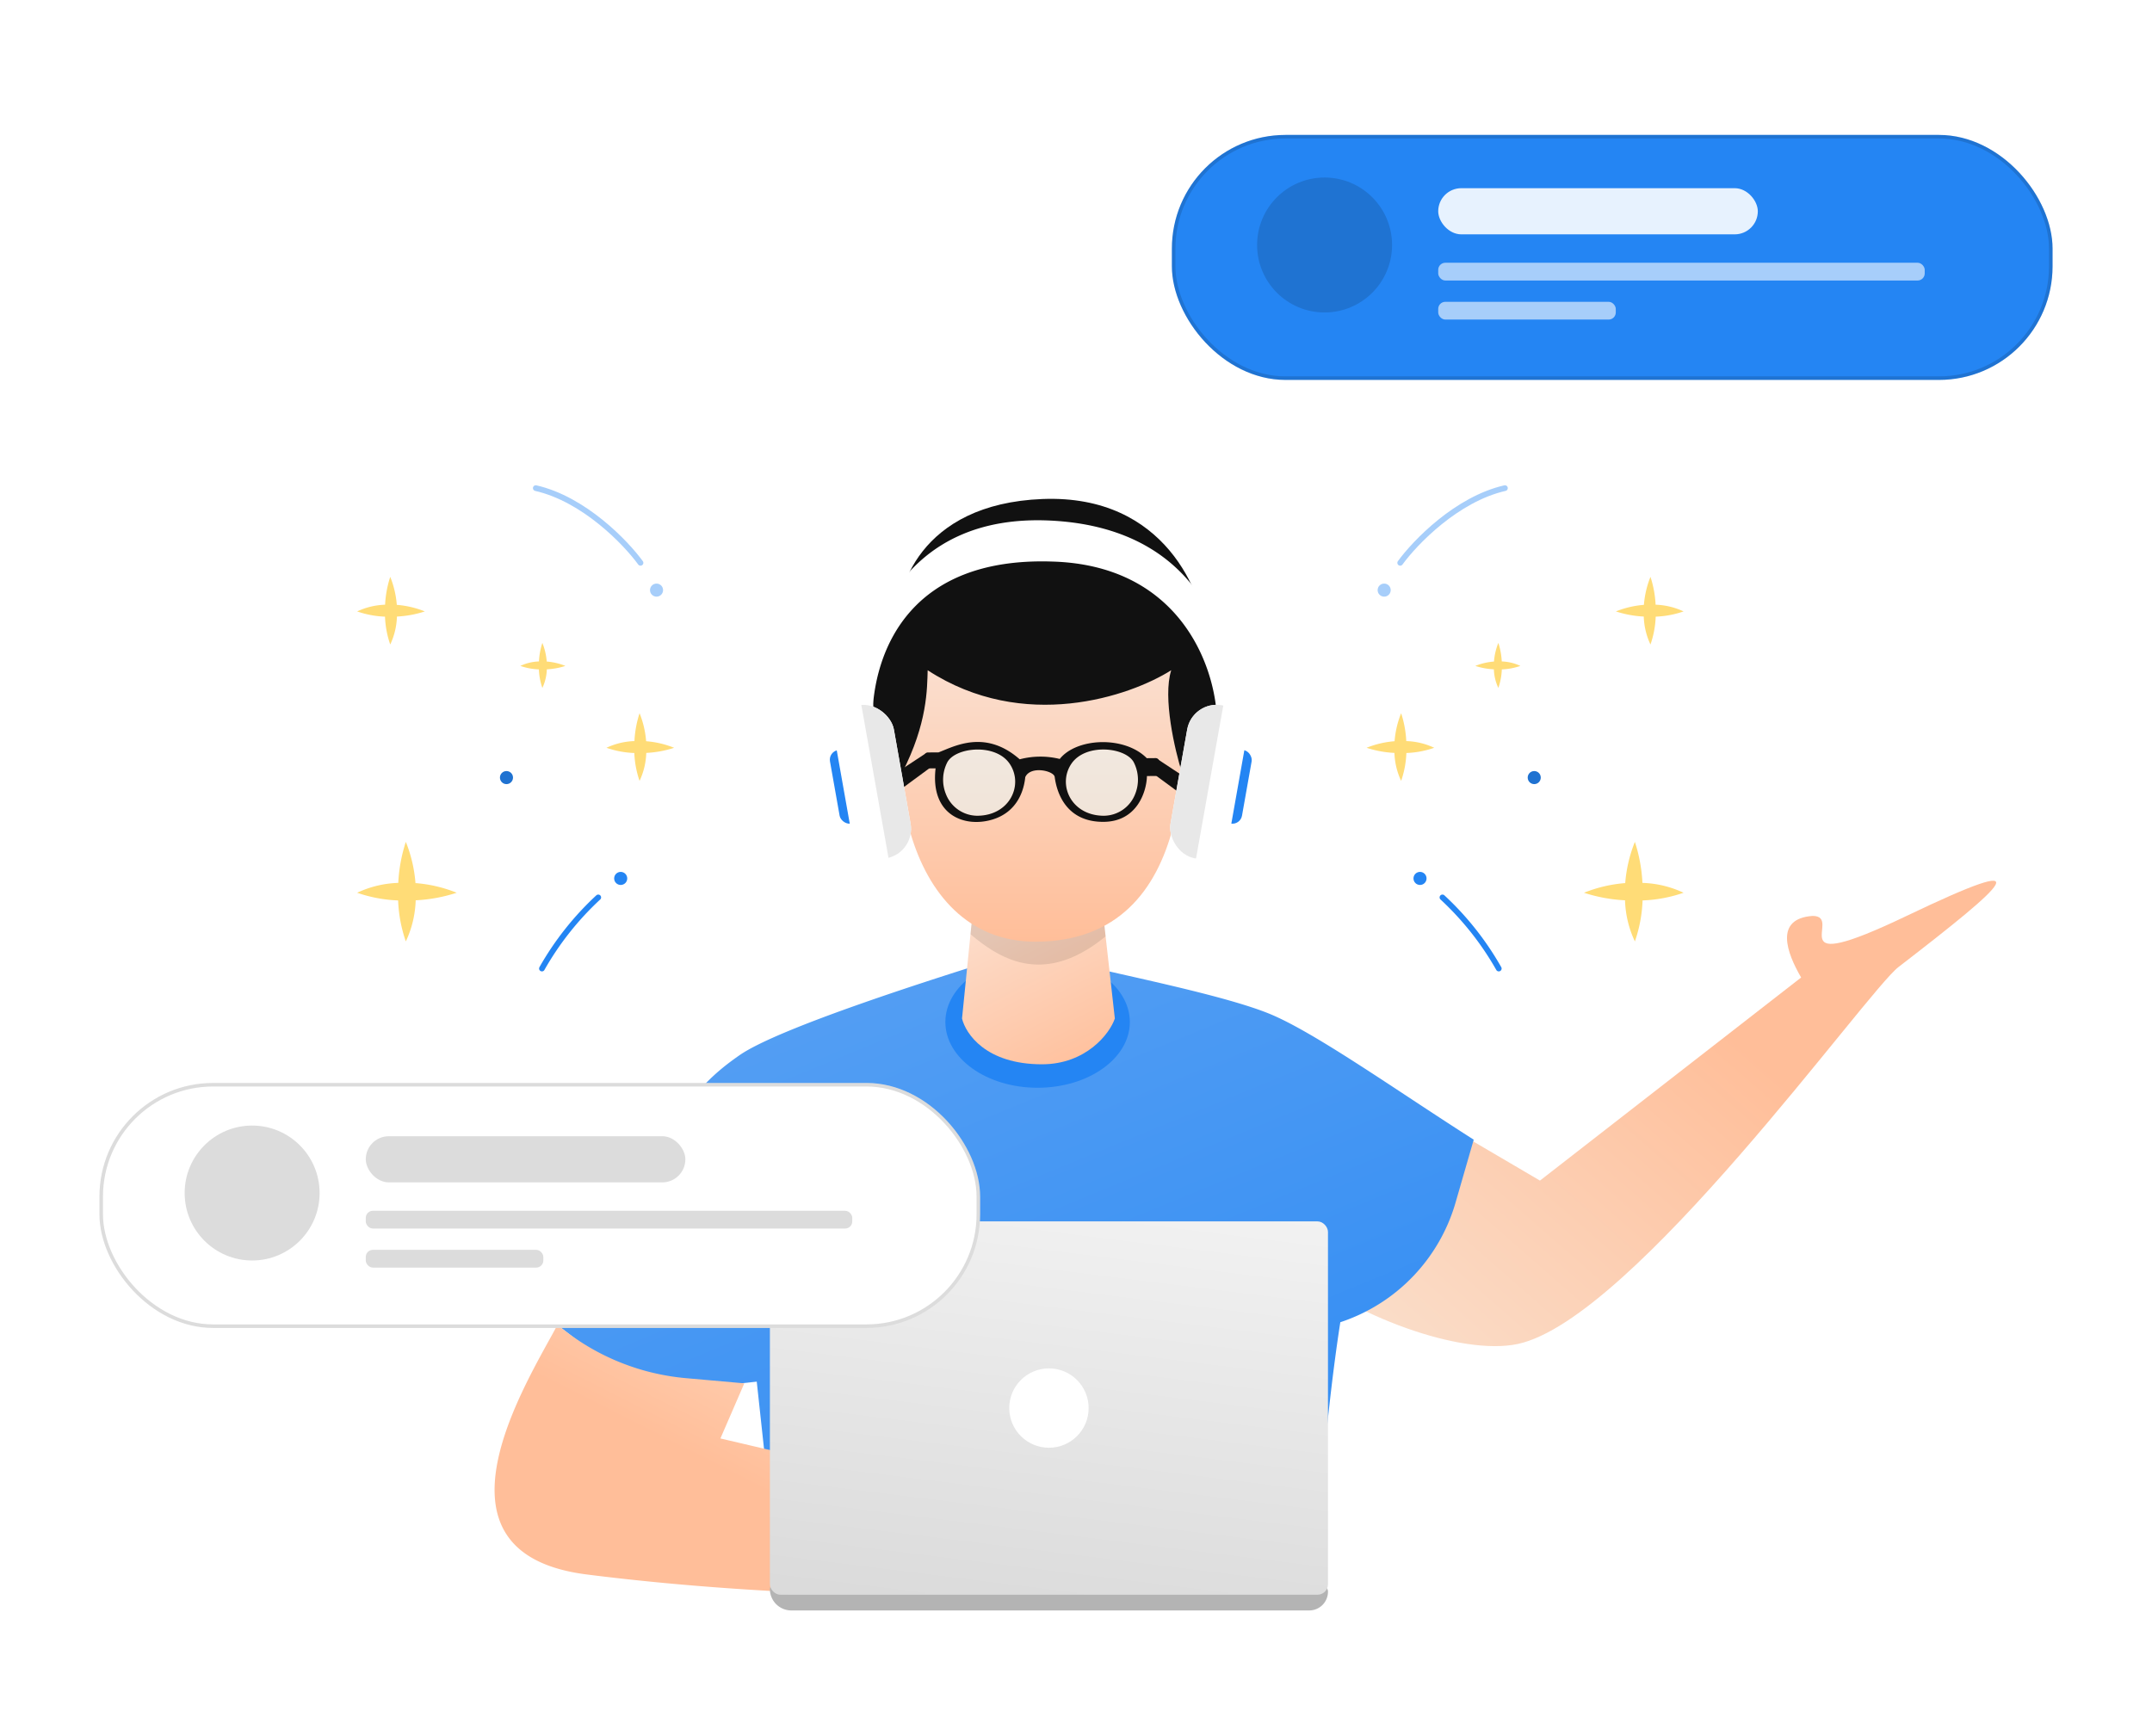 <svg xmlns="http://www.w3.org/2000/svg" xmlns:xlink="http://www.w3.org/1999/xlink" width="606" height="489" viewBox="0 0 606 489">
  <defs>
    <linearGradient id="linear-gradient" x1="-0.102" y1="-0.988" x2="0.82" y2="1.082" gradientUnits="objectBoundingBox">
      <stop offset="0" stop-color="#ffefe0"/>
      <stop offset="0.042" stop-color="#fafafa"/>
      <stop offset="1" stop-color="#ffbe99"/>
    </linearGradient>
    <linearGradient id="linear-gradient-2" x1="-0.213" y1="1.091" x2="0.638" y2="0.435" gradientUnits="objectBoundingBox">
      <stop offset="0" stop-color="#ffefe0"/>
      <stop offset="0.067" stop-color="#f8e9db"/>
      <stop offset="1" stop-color="#ffbe99"/>
    </linearGradient>
    <linearGradient id="linear-gradient-3" x1="1.036" y1="1.181" x2="0.363" y2="0.031" gradientUnits="objectBoundingBox">
      <stop offset="0" stop-color="#2485f3"/>
      <stop offset="1" stop-color="#539ef3"/>
    </linearGradient>
    <linearGradient id="linear-gradient-4" x1="0.963" y1="-0.605" x2="0.152" y2="0.131" gradientUnits="objectBoundingBox">
      <stop offset="0.068" stop-color="#ffefe0"/>
      <stop offset="1" stop-color="#ffbe99"/>
    </linearGradient>
    <clipPath id="clip-path">
      <path id="Caminho_5251" data-name="Caminho 5251" d="M218.429,248.388l3.63-36.149H257.4l4.06,36.149c-1.419,4.257-8.119,12.893-20.525,12.893C225.126,261.281,219.442,252.645,218.429,248.388Z" fill="url(#linear-gradient)"/>
    </clipPath>
    <linearGradient id="linear-gradient-6" x1="0.5" y1="-0.309" x2="0.5" y2="1" gradientUnits="objectBoundingBox">
      <stop offset="0" stop-color="#ffefe0"/>
      <stop offset="0.067" stop-color="#f7f7f7"/>
      <stop offset="1" stop-color="#ffbe99"/>
    </linearGradient>
    <clipPath id="clip-path-2">
      <rect id="Retângulo_1123" data-name="Retângulo 1123" width="16.867" height="43.773" rx="8.433" transform="translate(205.412 201.794) rotate(169.946)" fill="#fff"/>
    </clipPath>
    <clipPath id="clip-path-3">
      <rect id="Retângulo_1124" data-name="Retângulo 1124" width="16.867" height="43.773" rx="8.433" transform="translate(283.304 158.693) rotate(10.054)" fill="#fff"/>
    </clipPath>
    <linearGradient id="linear-gradient-7" x1="0.706" y1="-0.751" x2="0.337" y2="1.232" gradientUnits="objectBoundingBox">
      <stop offset="0.017" stop-color="#fff"/>
      <stop offset="1" stop-color="#d7d7d7"/>
    </linearGradient>
    <filter id="Retângulo_1108" x="19" y="296" width="266" height="87" filterUnits="userSpaceOnUse">
      <feOffset dy="3" input="SourceAlpha"/>
      <feGaussianBlur stdDeviation="3" result="blur"/>
      <feFlood flood-opacity="0.039"/>
      <feComposite operator="in" in2="blur"/>
      <feComposite in="SourceGraphic"/>
    </filter>
    <filter id="Retângulo_1108-2" x="321" y="29" width="266" height="87" filterUnits="userSpaceOnUse">
      <feOffset dy="3" input="SourceAlpha"/>
      <feGaussianBlur stdDeviation="3" result="blur-2"/>
      <feFlood flood-opacity="0.039"/>
      <feComposite operator="in" in2="blur-2"/>
      <feComposite in="SourceGraphic"/>
    </filter>
  </defs>
  <g id="features" transform="translate(4824 -3583)">
    <g id="Grupo_8040" data-name="Grupo 8040" transform="translate(-888.06 -24)">
      <g id="Grupo_8038" data-name="Grupo 8038" transform="translate(-3888.523 3645.462)">
        <path id="Caminho_5305" data-name="Caminho 5305" d="M131.238,170.252a30.045,30.045,0,0,1,1.446-7.848,26.688,26.688,0,0,1,1.848,7.888,26.646,26.646,0,0,1,7.888,1.849,30,30,0,0,1-7.848,1.445,19.93,19.93,0,0,1-1.888,7.871,26.848,26.848,0,0,1-1.473-7.844,26.852,26.852,0,0,1-7.844-1.472A19.931,19.931,0,0,1,131.238,170.252Z" fill="#ffdc77" fill-rule="evenodd"/>
        <path id="Caminho_5306" data-name="Caminho 5306" d="M104.351,147.826a19.963,19.963,0,0,1,.962-5.224,17.766,17.766,0,0,1,1.23,5.25,17.751,17.751,0,0,1,5.251,1.231,20.014,20.014,0,0,1-5.224.962,13.279,13.279,0,0,1-1.257,5.239,17.891,17.891,0,0,1-.98-5.221,17.885,17.885,0,0,1-5.221-.98A13.262,13.262,0,0,1,104.351,147.826Z" fill="#ffdc77" fill-rule="evenodd"/>
        <path id="Caminho_5307" data-name="Caminho 5307" d="M61.027,131.848A30.038,30.038,0,0,1,62.473,124a26.659,26.659,0,0,1,1.849,7.888,26.657,26.657,0,0,1,7.888,1.849,30.049,30.049,0,0,1-7.848,1.445,19.927,19.927,0,0,1-1.889,7.871A26.879,26.879,0,0,1,61,135.209a26.881,26.881,0,0,1-7.844-1.472A19.926,19.926,0,0,1,61.027,131.848Z" fill="#ffdc77" fill-rule="evenodd"/>
        <path id="Caminho_5308" data-name="Caminho 5308" d="M64.736,210.189a44.209,44.209,0,0,1,2.126-11.547,39.225,39.225,0,0,1,2.72,11.606,39.211,39.211,0,0,1,11.605,2.72,44.205,44.205,0,0,1-11.546,2.126,29.322,29.322,0,0,1-2.779,11.58,39.533,39.533,0,0,1-2.166-11.54,39.544,39.544,0,0,1-11.54-2.166A29.306,29.306,0,0,1,64.736,210.189Z" fill="#ffdc77" fill-rule="evenodd"/>
        <circle id="Elipse_144" data-name="Elipse 144" cx="1.841" cy="1.841" r="1.841" transform="translate(93.364 178.693)" fill="#1f72d1"/>
        <circle id="Elipse_145" data-name="Elipse 145" cx="1.841" cy="1.841" r="1.841" transform="translate(135.622 125.896)" fill="#a7cefa"/>
        <circle id="Elipse_146" data-name="Elipse 146" cx="1.841" cy="1.841" r="1.841" transform="translate(43.002 171.383)" fill="#fff"/>
        <circle id="Elipse_147" data-name="Elipse 147" cx="1.841" cy="1.841" r="1.841" transform="translate(125.529 207.093)" fill="#2485f3"/>
        <path id="Caminho_5309" data-name="Caminho 5309" d="M132.951,120.052c-4.163-5.718-15.89-17.931-29.494-21.041" fill="none" stroke="#a7cefa" stroke-linecap="round" stroke-width="1.603"/>
        <path id="Caminho_5310" data-name="Caminho 5310" d="M37.074,168.288c-6.153-3.487-21.878-9.766-35.551-6.979" fill="none" stroke="#fff" stroke-linecap="round" stroke-width="1.603"/>
        <path id="Caminho_5311" data-name="Caminho 5311" d="M121.05,214.283a83.386,83.386,0,0,0-15.858,20.031" fill="none" stroke="#2485f3" stroke-linecap="round" stroke-width="1.603"/>
        <path id="Caminho_5312" data-name="Caminho 5312" d="M348.588,170.252a30.053,30.053,0,0,0-1.445-7.848,26.661,26.661,0,0,0-1.849,7.888,26.646,26.646,0,0,0-7.888,1.849,30,30,0,0,0,7.848,1.445,19.909,19.909,0,0,0,1.889,7.871,26.879,26.879,0,0,0,1.472-7.844,26.852,26.852,0,0,0,7.844-1.472A19.926,19.926,0,0,0,348.588,170.252Z" fill="#ffdc77" fill-rule="evenodd"/>
        <path id="Caminho_5313" data-name="Caminho 5313" d="M375.476,147.826a20.007,20.007,0,0,0-.962-5.224,17.739,17.739,0,0,0-1.231,5.25,17.751,17.751,0,0,0-5.251,1.231,20.013,20.013,0,0,0,5.224.962,13.258,13.258,0,0,0,1.258,5.239,17.924,17.924,0,0,0,.98-5.221,17.891,17.891,0,0,0,5.221-.98A13.266,13.266,0,0,0,375.476,147.826Z" fill="#ffdc77" fill-rule="evenodd"/>
        <path id="Caminho_5314" data-name="Caminho 5314" d="M418.8,131.848A30.036,30.036,0,0,0,417.353,124a26.681,26.681,0,0,0-1.848,7.888,26.66,26.66,0,0,0-7.889,1.849,30.054,30.054,0,0,0,7.849,1.445,19.929,19.929,0,0,0,1.888,7.871,26.887,26.887,0,0,0,1.473-7.844,26.872,26.872,0,0,0,7.843-1.472A19.92,19.92,0,0,0,418.8,131.848Z" fill="#ffdc77" fill-rule="evenodd"/>
        <path id="Caminho_5315" data-name="Caminho 5315" d="M415.09,210.189a44.209,44.209,0,0,0-2.127-11.547,39.243,39.243,0,0,0-2.72,11.606,39.213,39.213,0,0,0-11.605,2.72,44.2,44.2,0,0,0,11.546,2.126,29.327,29.327,0,0,0,2.779,11.58,39.509,39.509,0,0,0,2.166-11.54,39.542,39.542,0,0,0,11.54-2.166A29.3,29.3,0,0,0,415.09,210.189Z" fill="#ffdc77" fill-rule="evenodd"/>
        <circle id="Elipse_148" data-name="Elipse 148" cx="1.841" cy="1.841" r="1.841" transform="translate(386.462 182.375) rotate(180)" fill="#1f72d1"/>
        <circle id="Elipse_149" data-name="Elipse 149" cx="1.841" cy="1.841" r="1.841" transform="translate(344.204 129.578) rotate(180)" fill="#a7cefa"/>
        <circle id="Elipse_150" data-name="Elipse 150" cx="1.841" cy="1.841" r="1.841" transform="translate(436.824 175.065) rotate(180)" fill="#fff"/>
        <circle id="Elipse_151" data-name="Elipse 151" cx="1.841" cy="1.841" r="1.841" transform="translate(354.297 210.775) rotate(180)" fill="#2485f3"/>
        <path id="Caminho_5316" data-name="Caminho 5316" d="M346.875,120.052c4.163-5.718,15.89-17.931,29.494-21.041" fill="none" stroke="#a7cefa" stroke-linecap="round" stroke-width="1.603"/>
        <path id="Caminho_5317" data-name="Caminho 5317" d="M442.752,168.288c6.153-3.487,21.878-9.766,35.551-6.979" fill="none" stroke="#fff" stroke-linecap="round" stroke-width="1.603"/>
        <path id="Caminho_5318" data-name="Caminho 5318" d="M358.776,214.283a83.386,83.386,0,0,1,15.858,20.031" fill="none" stroke="#2485f3" stroke-linecap="round" stroke-width="1.603"/>
      </g>
      <g id="Grupo_8039" data-name="Grupo 8039" transform="translate(748.06)">
        <g id="Grupo_8022" data-name="Grupo 8022" transform="translate(-4631.523 3645.462)">
          <path id="Caminho_5235" data-name="Caminho 5235" d="M381.172,294.036,341.45,270.718l-31.2,46.432c18.228,15.212,48.851,26.275,64.675,22.9,32.474-6.933,98.1-99.136,107.2-106.156,31-23.9,41.074-32.966,2.286-14.4-36.981,17.7-17.394,0-26.454,0-10.885.76-7.278,10.421-3.238,17.343Z" fill="url(#linear-gradient-2)"/>
          <path id="Caminho_5236" data-name="Caminho 5236" d="M155.79,258.711c11.207-7.782,55.489-21.8,74.937-27.837l20.575,2.245c12.964,3.214,40.771,8.693,53.561,13.879s36,21.722,57.658,35.512l-5.113,17.708a50.146,50.146,0,0,1-32.453,33.706c-4.045,25.722-7.533,67.539-6.957,80.5l-150.486-.117-6.889-63.648-30.989,3.32-26.177-20.058C136.234,277.23,141.782,268.439,155.79,258.711Z" fill="url(#linear-gradient-3)"/>
          <path id="Caminho_5237" data-name="Caminho 5237" d="M112.739,404.965c-47.681-6.045-16.67-54.37-8.216-70.329a65.1,65.1,0,0,0,36.164,15.041l16.431,1.459-6.728,15.522,72.639,17.006,10.191,28.271C225.961,410.7,172.032,412.484,112.739,404.965Z" fill="url(#linear-gradient-4)"/>
          <ellipse id="Elipse_140" data-name="Elipse 140" cx="25.972" cy="18.508" rx="25.972" ry="18.508" transform="translate(213.738 230.875)" fill="#2485f3"/>
          <path id="Caminho_5239" data-name="Caminho 5239" d="M218.429,248.388l3.63-36.149H257.4l4.06,36.149c-1.419,4.257-8.119,12.893-20.525,12.893C225.126,261.281,219.442,252.645,218.429,248.388Z" fill="url(#linear-gradient)"/>
          <g id="Grupo_de_máscara_15" data-name="Grupo de máscara 15" clip-path="url(#clip-path)">
            <g id="Grupo_8025" data-name="Grupo 8025">
              <path id="Caminho_5250" data-name="Caminho 5250" d="M270.142,213.623c-31.959,39.542-49.818,7.748-59.043,2.979l6.339-26.732,37.842-4.519Z" opacity="0.1"/>
            </g>
          </g>
          <path id="Caminho_5241" data-name="Caminho 5241" d="M239.1,226.751c-38.117,0-44.672-54.715-32.9-79.741,26.5-32.387,59.622-13.495,72.871,0C282.263,167.865,285.78,226.751,239.1,226.751Z" fill="url(#linear-gradient-6)"/>
          <path id="Caminho_5242" data-name="Caminho 5242" d="M279.724,184.893l-7.468-5.5,1.155-4.1,8.53,5.625Z" fill="#111"/>
          <path id="Caminho_5243" data-name="Caminho 5243" d="M201.919,183.3l7.468-5.5-1.155-4.1-8.53,5.624Z" fill="#111"/>
          <path id="Caminho_5244" data-name="Caminho 5244" d="M208.753,150.3c27.024,17.607,56.982,7.336,68.583,0-2.443,7.7,1.018,22.513,3.053,28.954,17.584-22.9,11.835-35.263,6.763-38.584-.845-11.412-11.22-39.946-46.049-38.594s-41.588,26.055-40.6,35.213c-13.188,17.922-5.342,35.444,1.019,41.965C208.753,165.212,208.588,155.363,208.753,150.3Z" fill="#111"/>
          <g id="Grupo_8015" data-name="Grupo 8015">
            <path id="Caminho_5245" data-name="Caminho 5245" d="M243.871,119.695c-40.343-1.351-49.329,25.181-50.535,40.587a2.369,2.369,0,0,1-2.343,2.205,2.233,2.233,0,0,1-2.255-2.416c1.76-19.754,12.292-54.272,55.133-51.892,43.256,2.4,51.718,36.838,50.391,56.034a1.954,1.954,0,0,1-1.969,1.8,2.094,2.094,0,0,1-2.069-2.033C289.588,148.056,279,120.713,243.871,119.695Z" fill="#fff"/>
          </g>
          <g id="Grupo_8016" data-name="Grupo 8016">
            <rect id="Retângulo_1116" data-name="Retângulo 1116" width="5.476" height="21.013" rx="2.738" transform="translate(295.068 172.316) rotate(10.054)" fill="#2485f3"/>
          </g>
          <g id="Grupo_8017" data-name="Grupo 8017">
            <rect id="Retângulo_1117" data-name="Retângulo 1117" width="16.867" height="43.773" rx="8.433" transform="translate(283.304 158.693) rotate(10.054)" fill="#fff"/>
          </g>
          <g id="Grupo_8018" data-name="Grupo 8018">
            <rect id="Retângulo_1118" data-name="Retângulo 1118" width="5.476" height="21.013" rx="2.738" transform="translate(189.827 193.006) rotate(169.946)" fill="#2485f3"/>
          </g>
          <g id="Grupo_8019" data-name="Grupo 8019">
            <rect id="Retângulo_1119" data-name="Retângulo 1119" width="16.867" height="43.773" rx="8.433" transform="translate(205.412 201.794) rotate(169.946)" fill="#fff"/>
          </g>
          <g id="Grupo_8020" data-name="Grupo 8020">
            <g id="Grupo_de_máscara_13" data-name="Grupo de máscara 13" clip-path="url(#clip-path-2)">
              <rect id="Retângulo_1120" data-name="Retângulo 1120" width="21.94" height="47.517" transform="matrix(0.985, -0.175, 0.175, 0.985, 189.829, 158.692)" fill="#e8e8e8"/>
            </g>
          </g>
          <g id="Grupo_8021" data-name="Grupo 8021">
            <g id="Grupo_de_máscara_14" data-name="Grupo de máscara 14" clip-path="url(#clip-path-3)">
              <rect id="Retângulo_1121" data-name="Retângulo 1121" width="21.94" height="47.517" transform="translate(283.94 205.474) rotate(-169.902)" fill="#e8e8e8"/>
            </g>
          </g>
          <path id="Caminho_5246" data-name="Caminho 5246" d="M222.672,191.284a9.554,9.554,0,0,1-8.8-6.147,10.759,10.759,0,0,1,.459-9.007c2.389-4.176,13.618-5.341,17.552.559S231.885,191.284,222.672,191.284Z" fill="#e6fcff" opacity="0.5"/>
          <path id="Caminho_5247" data-name="Caminho 5247" d="M258.4,191.284a9.552,9.552,0,0,0,8.8-6.147,10.758,10.758,0,0,0-.458-9.007c-2.389-4.176-13.619-5.341-17.552.559S249.191,191.284,258.4,191.284Z" fill="#e6fcff" opacity="0.5"/>
          <path id="Caminho_5248" data-name="Caminho 5248" d="M234.67,175.387c-8.794-7.723-16.738-4.455-21.445-2.519-.523.215-1.007.414-1.447.58l-2.947.005a1,1,0,0,0-1,1.009l.022,2.478a1,1,0,0,0,1,.991h2.131c-1.544,13.251,8.228,16.8,16.043,14.408,6.968-2.129,8.833-8.154,9.206-11.934,1.49-3.3,8.025-1.777,8.283-.074.006.04.013.085.02.134h0c.307,2.074,1.852,12.522,13.615,12.537,9.635.012,12.248-8.6,12.351-12.9l2.494-.022a1,1,0,0,0,.991-1.009l-.027-3.031a1,1,0,0,0-1.009-.991l-2.494.022c-6.276-6.358-19.758-5.763-24.507.217A22.858,22.858,0,0,0,234.67,175.387Zm-12,15.9a9.554,9.554,0,0,1-8.8-6.147,10.762,10.762,0,0,1,.459-9.007c2.389-4.176,13.618-5.341,17.552.559S231.885,191.284,222.672,191.284Zm44.53-6.147a9.552,9.552,0,0,1-8.8,6.147c-9.212,0-13.145-8.695-9.212-14.6s15.163-4.735,17.552-.559A10.758,10.758,0,0,1,267.2,185.137Z" fill="#111" fill-rule="evenodd"/>
          <path id="Caminho_5249" data-name="Caminho 5249" d="M164.324,409.064a1,1,0,0,1,1-1H319.721a1.758,1.758,0,0,1,1.758,1.758,5.274,5.274,0,0,1-5.274,5.274H170.352A6.028,6.028,0,0,1,164.324,409.064Z" fill="#b4b4b4"/>
          <rect id="Retângulo_1122" data-name="Retângulo 1122" width="157.155" height="105.147" rx="2.947" transform="translate(164.324 305.524)" fill="url(#linear-gradient-7)"/>
          <circle id="Elipse_141" data-name="Elipse 141" cx="11.177" cy="11.177" r="11.177" transform="translate(231.725 346.922)" fill="#fff"/>
          <g id="Grupo_8023" data-name="Grupo 8023" transform="translate(-1007.477 -494.462)">
            <g transform="matrix(1, 0, 0, 1, 955, 456)" filter="url(#Retângulo_1108)">
              <g id="Retângulo_1108-3" data-name="Retângulo 1108" transform="translate(28 302)" fill="#fff" stroke="rgba(0,0,0,0.14)" stroke-width="1">
                <rect width="248" height="69" rx="32" stroke="none"/>
                <rect x="0.5" y="0.5" width="247" height="68" rx="31.5" fill="none"/>
              </g>
            </g>
            <rect id="Retângulo_1109" data-name="Retângulo 1109" width="90" height="13" rx="6.5" transform="translate(1058 776)" fill="rgba(0,0,0,0.14)"/>
            <rect id="Retângulo_1110" data-name="Retângulo 1110" width="137" height="5" rx="2" transform="translate(1058 797)" fill="rgba(0,0,0,0.14)"/>
            <circle id="Elipse_135" data-name="Elipse 135" cx="19" cy="19" r="19" transform="translate(1007 773)" fill="rgba(0,0,0,0.14)"/>
            <rect id="Retângulo_1112" data-name="Retângulo 1112" width="50" height="5" rx="2" transform="translate(1058 808)" fill="rgba(0,0,0,0.14)"/>
          </g>
          <g id="Grupo_8024" data-name="Grupo 8024" transform="translate(-705.477 -761.462)">
            <g transform="matrix(1, 0, 0, 1, 653, 723)" filter="url(#Retângulo_1108-2)">
              <g id="Retângulo_1108-4" data-name="Retângulo 1108" transform="translate(330 35)" fill="#2485f3" stroke="rgba(0,0,0,0.14)" stroke-width="1">
                <rect width="248" height="69" rx="32" stroke="none"/>
                <rect x="0.5" y="0.5" width="247" height="68" rx="31.5" fill="none"/>
              </g>
            </g>
            <rect id="Retângulo_1109-2" data-name="Retângulo 1109" width="90" height="13" rx="6.5" transform="translate(1058 776)" fill="#fff" opacity="0.89"/>
            <rect id="Retângulo_1110-2" data-name="Retângulo 1110" width="137" height="5" rx="2" transform="translate(1058 797)" fill="#fff" opacity="0.6"/>
            <circle id="Elipse_135-2" data-name="Elipse 135" cx="19" cy="19" r="19" transform="translate(1007 773)" fill="rgba(0,0,0,0.14)"/>
            <rect id="Retângulo_1112-2" data-name="Retângulo 1112" width="50" height="5" rx="2" transform="translate(1058 808)" fill="#fff" opacity="0.6"/>
          </g>
        </g>
      </g>
    </g>
    <rect id="Retângulo_1125" data-name="Retângulo 1125" width="606" height="489" transform="translate(-4824 3583)" fill="none"/>
  </g>
</svg>
